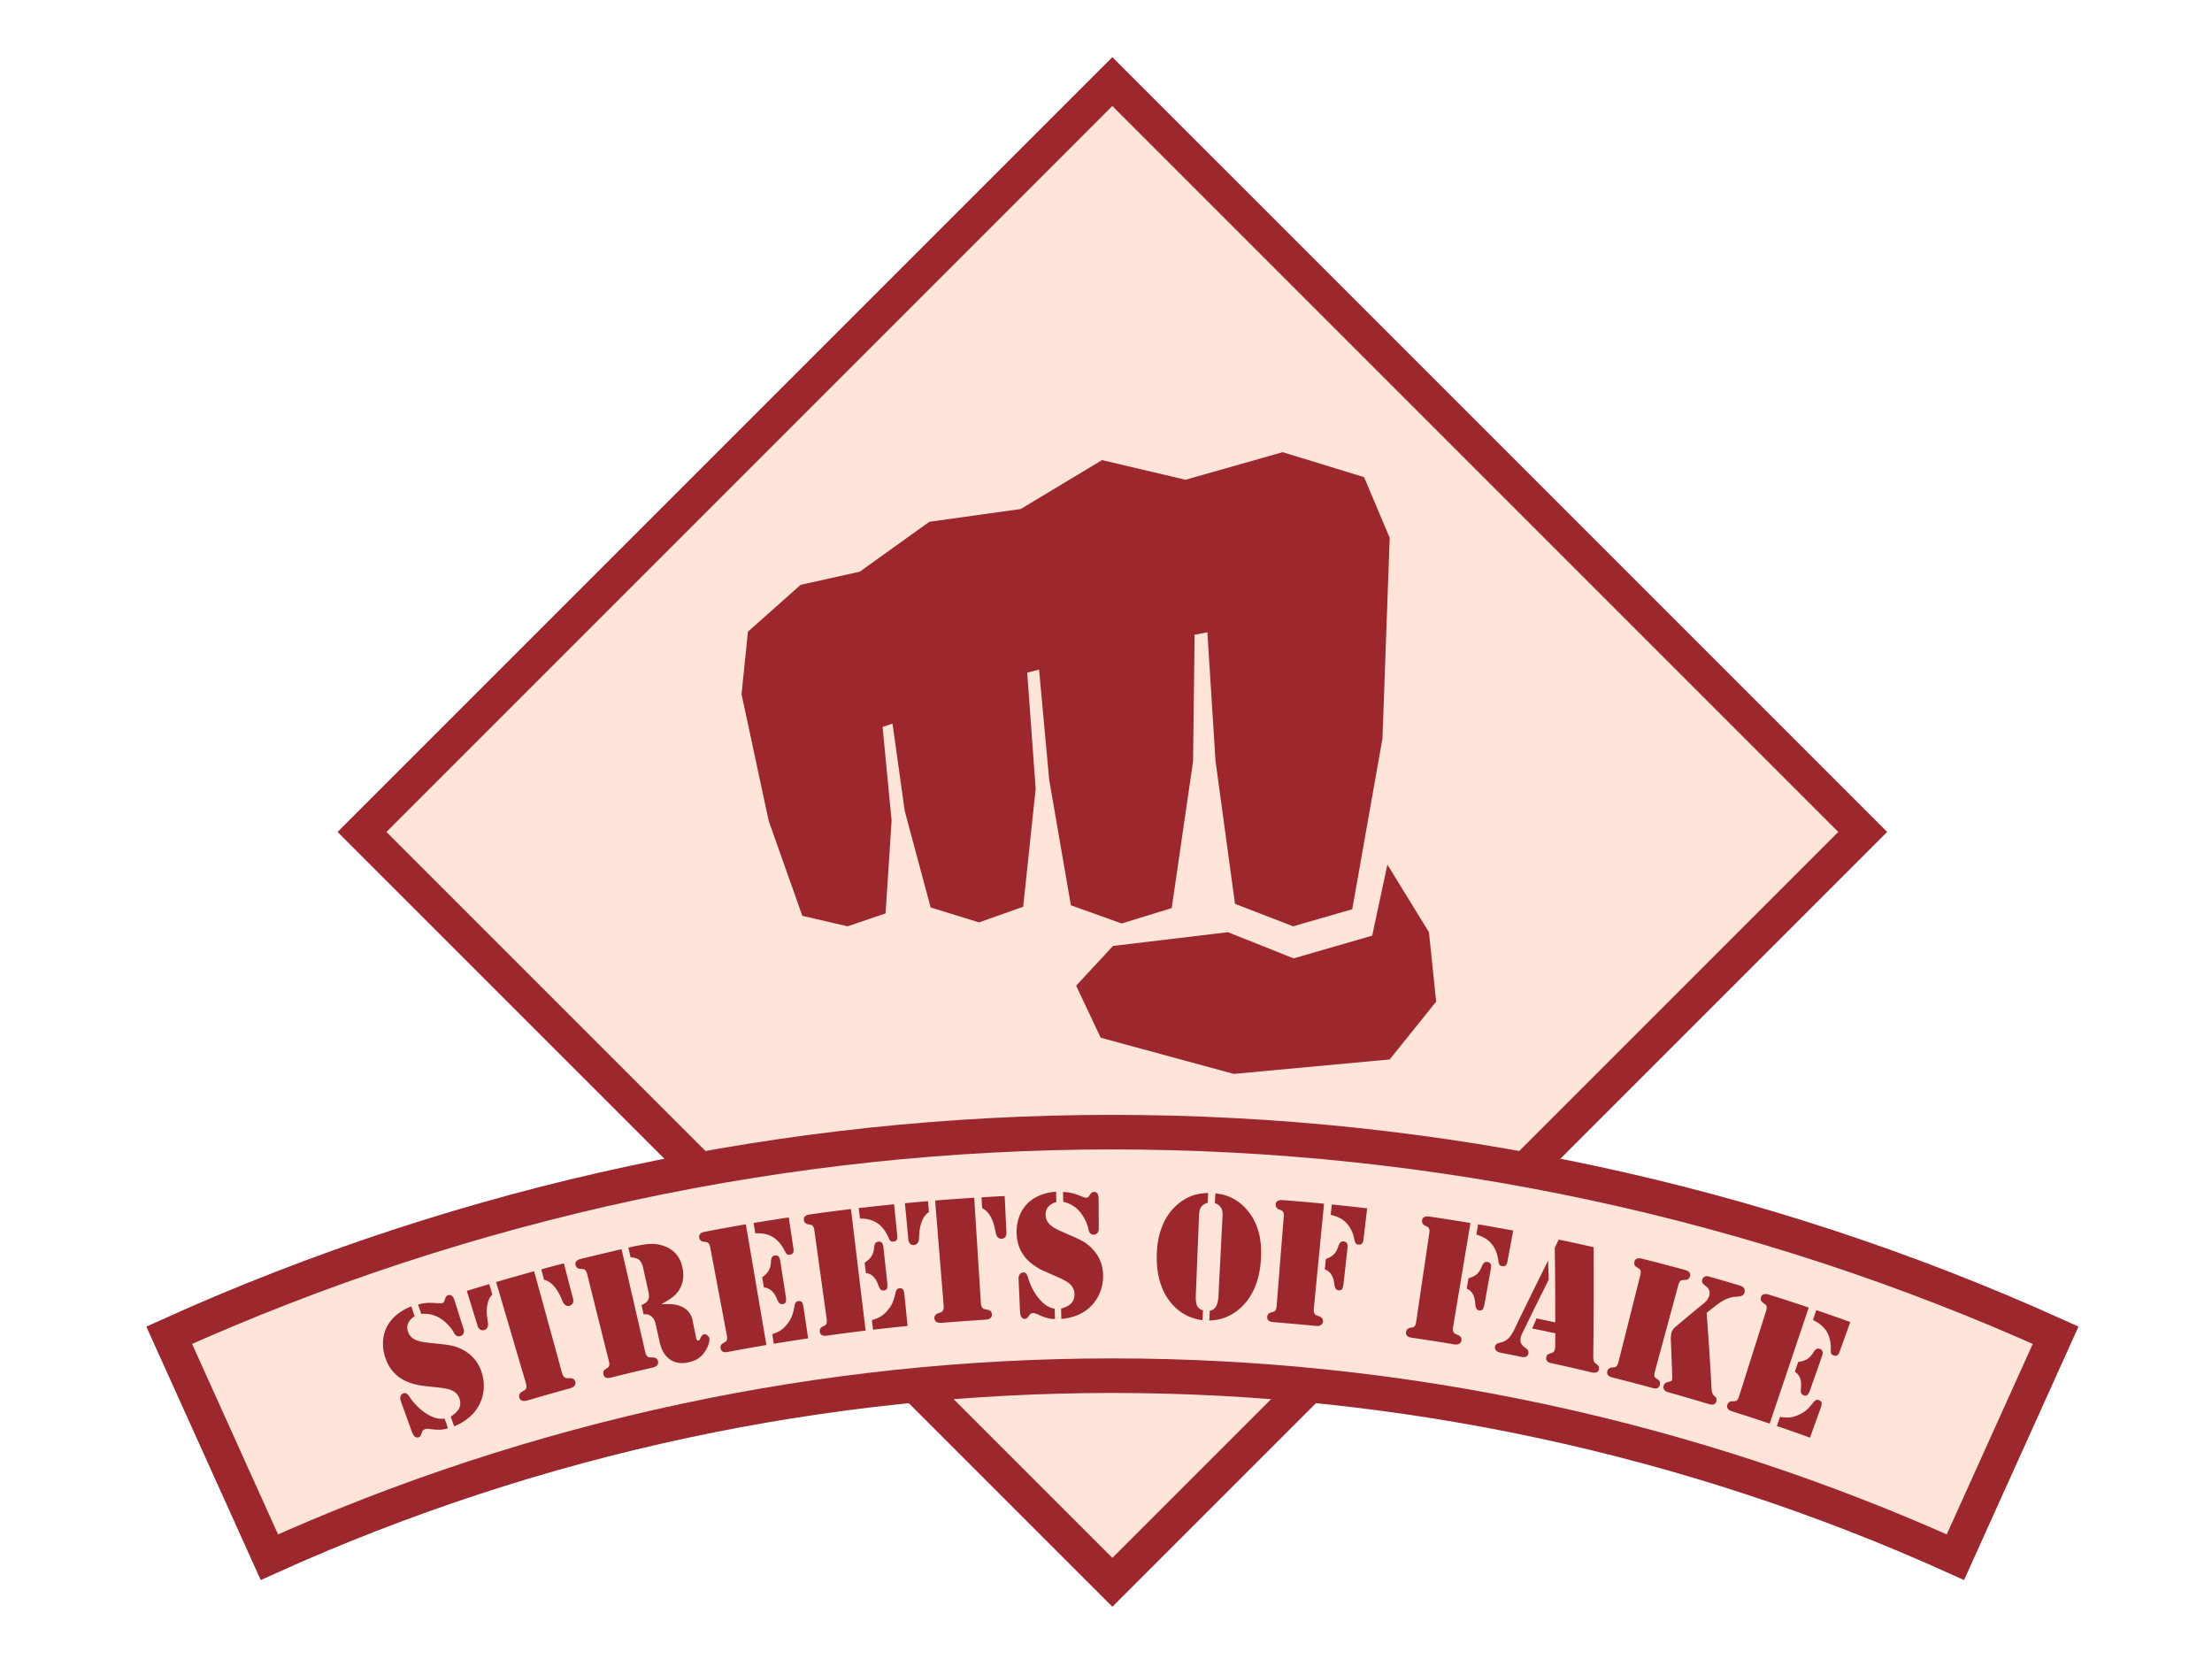 <svg xmlns="http://www.w3.org/2000/svg" viewBox="0 0 640 480" style="enable-background:new 0 0 640 480" xml:space="preserve"><style>.st0{display:none}.st3{fill:#9c272d}</style><g id="Capa_3"><path transform="rotate(-45.001 321.845 240.711)" style="fill:#ffe4da;stroke:#9c272d;stroke-width:10;stroke-miterlimit:10" d="M168.33 87.19h307.03v307.03H168.33z"/><path id="Puño" class="st3" d="m216.4 182.77 15.25-13.56 17.1-3.8 20.14-14.44 26.45-3.7 23.51-14.15 24.14 5.69 28.12-7.98 23.56 7.22 7.41 17.56-2.09 58.06-8.74 49.4-17.1 4.94-16.83-6.5-5.64-41.42-2.35-37.15-3.69.7-.45 36.66-6.18 42.44-14.49 4.45-14.68-5.26-6.29-36.41-2.91-31.78-3.44.86 2.45 33.63-3.61 34.12-12.79 4.53-13.99-4.33-7.48-27.87-3.55-25.31-2.87.96 2.61 27.12-1.75 26.83-11.01 3.73-13.08-3.04-9.72-27.46-7.86-36.66z"/><path id="Pulgar" class="st3" d="m311.36 285.19 10.67-11.5 33.26-3.98 18.98 7.58 22.75-6.58 4.39-20.56 12.03 19.56 2.09 20.08-13.45 16.74-45.12 4.18-38.49-10.46z"/><path d="M565.76 450.54c-155.07-70.02-332.75-70.02-487.82 0-9.66-21.41-19.33-42.81-28.99-64.22 173.5-78.34 372.31-78.34 545.81 0-9.67 21.41-19.34 42.82-29 64.22z" style="fill:#ffe4da"/><path d="M565.76 450.54c-155.07-70.02-332.75-70.02-487.82 0-9.66-21.41-19.33-42.81-28.99-64.22 173.5-78.34 372.31-78.34 545.81 0-9.67 21.41-19.34 42.82-29 64.22z" style="fill:none;stroke:#9c272d;stroke-width:10;stroke-miterlimit:10"/><path class="st3" d="M119 377.97c.32.94.64 1.88.96 2.83-.91.62-1.53 1.31-1.86 2.07-.33.76-.34 1.57-.05 2.42.28.82.75 1.46 1.39 1.92.65.47 1.55.81 2.72 1.03.8.15 2.57.35 5.3.63 1.65.16 2.96.38 3.92.64s1.92.67 2.87 1.22c2.54 1.44 4.24 3.58 5.13 6.4.67 2.13.78 4.23.34 6.32-.44 2.08-1.36 3.9-2.77 5.47-.76.83-1.64 1.58-2.64 2.25-1 .67-1.98 1.17-2.93 1.49-.32-.93-.63-1.87-.95-2.8 1.23-.8 2.04-1.6 2.43-2.42.39-.81.42-1.75.07-2.8-.36-1.1-1.15-1.92-2.37-2.44-.81-.33-2.22-.61-4.25-.81-2.23-.23-3.77-.4-4.62-.53-.85-.13-1.69-.33-2.53-.6-3.73-1.15-6.27-3.51-7.57-7.14-.67-1.86-.91-3.7-.72-5.55.19-1.84.8-3.49 1.83-4.93 1.41-2 3.52-3.57 6.3-4.67zm9.65 32.48c.32.93.64 1.87.95 2.8-1.26.43-2.78.52-4.57.29-.67-.08-1.12-.12-1.37-.13-.24-.01-.47.03-.67.1-.31.11-.52.24-.64.4-.12.16-.27.51-.46 1.06-.15.46-.38.74-.71.86-.86.31-1.54-.24-2.04-1.64-1.07-2.96-2.13-5.92-3.2-8.89-.16-.46-.18-.89-.04-1.3.14-.41.39-.69.76-.84.34-.14.65-.13.92.02s.58.48.92.98c.86 1.28 1.84 2.4 2.95 3.39 1.11.99 2.26 1.75 3.45 2.29 1.24.57 2.48.77 3.75.61zm-6.77-30.3c-.3-.9-.6-1.8-.91-2.71 1-.26 1.9-.42 2.68-.47.78-.05 1.93-.01 3.43.12.37.03.66 0 .87-.06.31-.1.5-.28.58-.54.1-.3.21-.59.31-.89.15-.45.41-.73.78-.85.44-.14.82-.08 1.13.17.31.26.57.73.79 1.42.86 2.72 1.72 5.44 2.59 8.16.15.48.14.91-.03 1.3s-.46.65-.88.78c-.32.1-.65.09-1-.04-.19-.09-.36-.21-.5-.37-.15-.16-.34-.45-.56-.87-.44-.75-1.01-1.48-1.73-2.2a12.03 12.03 0 0 0-2.28-1.8c-1.59-.93-3.35-1.32-5.27-1.15zM135.06 373.5c2.16-.67 4.32-1.32 6.49-1.97l.9 3.01c-.64.68-1.06 1.43-1.28 2.25-.36 1.34-.43 2.81-.21 4.43.07.53.14 1.06.22 1.59.07.51.01.93-.18 1.29-.18.36-.48.59-.88.72-.42.13-.81.09-1.16-.13-.36-.22-.61-.56-.76-1.04-1.05-3.39-2.09-6.77-3.14-10.15zm19.48-5.69 8.07 29.4c.18.65.43 1.09.74 1.3.17.13.32.2.44.22.12.01.51.02 1.17.02.8-.02 1.3.34 1.5 1.07.12.44.01.84-.33 1.22-.24.28-.72.52-1.42.71a619.063 619.063 0 0 0-11.19 3.17c-.26.08-.51.15-.77.23-.68.2-1.23.24-1.65.12-.42-.12-.69-.4-.83-.85-.22-.73.02-1.3.71-1.7.56-.35.89-.56.99-.63.1-.07.18-.21.24-.41.15-.35.13-.85-.06-1.5-2.87-9.75-5.74-19.5-8.6-29.25 3.66-1.07 7.32-2.11 10.99-3.12zm8.6-2.29 2.67 10.27c.13.49.09.91-.1 1.29-.19.37-.5.61-.92.72-.41.11-.78.06-1.12-.15-.34-.2-.62-.54-.83-1-.22-.49-.43-.98-.65-1.47-.66-1.49-1.49-2.71-2.5-3.66-.63-.58-1.39-1-2.27-1.24-.27-1.01-.55-2.02-.82-3.03 2.18-.59 4.36-1.16 6.54-1.73zM179.83 361.43c2.28 9.9 4.57 19.81 6.85 29.71.15.66.38 1.1.68 1.33.17.14.31.22.43.23.12.02.51.04 1.16.07.8.01 1.29.39 1.45 1.13.1.44-.03.84-.37 1.2-.25.27-.73.48-1.42.64-.27.06-.54.12-.8.18-3.51.81-7.01 1.65-10.51 2.52l-.61.15c-.56.14-1.03.14-1.39-.01-.36-.15-.6-.43-.7-.85-.17-.69.02-1.22.6-1.6.47-.32.75-.5.82-.57.08-.06.14-.18.2-.36.12-.32.11-.77-.04-1.35-2.1-8.4-4.2-16.8-6.29-25.2-.15-.59-.35-.99-.62-1.21-.14-.13-.26-.2-.36-.22-.1-.02-.45-.05-1.04-.1-.72-.05-1.16-.42-1.34-1.11-.11-.42-.03-.78.24-1.09.27-.31.7-.54 1.3-.69.22-.05.43-.11.65-.16 3.69-.89 7.4-1.78 11.11-2.64zm11.52 15.93c1.54-.09 2.75-.07 3.61.05.86.12 1.67.36 2.42.71.79.38 1.44.9 1.95 1.56.51.65.85 1.39 1.02 2.2.36 1.75.72 3.51 1.07 5.26.11.54.33.78.67.71a.51.51 0 0 0 .3-.18c.07-.1.17-.27.28-.52.28-.66.63-1.03 1.05-1.11.27-.05.57.04.91.3.33.25.53.53.59.84.1.53 0 1.21-.32 2.06-.32.85-.77 1.64-1.34 2.37-.54.69-1.16 1.24-1.86 1.64-.71.4-1.57.71-2.6.93-2.08.44-3.84.15-5.29-.87-1.45-1.02-2.43-2.67-2.94-4.95-.32-1.42-.63-2.84-.95-4.26-.21-.95-.34-1.49-.39-1.64-.23-.66-.59-1.19-1.07-1.6-.6-.49-1.35-.68-2.24-.58-.21-.9-.41-1.81-.62-2.71.85-.33 1.42-.71 1.72-1.13.26-.38.4-.77.44-1.19.04-.42-.03-1-.2-1.76-.5-2.24-1-4.47-1.49-6.71-.24-1.06-.62-1.81-1.14-2.25-.52-.43-1.35-.68-2.48-.74-.21-.94-.43-1.87-.64-2.81l.65-.15c1.85-.42 3.44-.7 4.78-.85 1.98-.24 3.85.04 5.59.82 2.51 1.12 4.06 3.15 4.65 6.06.49 2.39.16 4.49-.96 6.32-.47.77-1.07 1.44-1.79 2.02-.72.58-1.85 1.29-3.38 2.16zM215.8 354.23l5.94 34.92c-3.53.6-7.06 1.23-10.58 1.9l-.62.12c-.57.11-1.03.08-1.38-.09-.35-.17-.57-.47-.65-.89-.13-.7.09-1.22.69-1.56.49-.29.77-.46.85-.52.08-.06.15-.17.22-.34.14-.31.15-.76.04-1.35-1.61-8.51-3.21-17.02-4.82-25.52-.11-.59-.29-1.01-.55-1.24-.13-.13-.24-.21-.34-.24-.1-.02-.44-.08-1.03-.16-.71-.09-1.13-.49-1.27-1.18-.08-.42.02-.78.3-1.08.28-.29.73-.5 1.33-.61.22-.04.44-.08.65-.12 3.74-.73 7.48-1.4 11.22-2.04zm5.23 18.28c-.16-.99-.33-1.98-.49-2.97.87-.64 1.49-1.27 1.86-1.91.37-.64.58-1.44.65-2.42.03-.67.13-1.15.3-1.43.18-.28.46-.46.86-.52.53-.08.93.07 1.19.47.15.2.29.7.41 1.49l1.53 9.77c.13.8.13 1.37.01 1.71-.12.33-.41.54-.86.61-.37.06-.68-.01-.93-.22-.25-.2-.48-.58-.7-1.12-.47-1.13-1.01-1.97-1.62-2.52-.63-.56-1.37-.87-2.21-.94zm-2.99-18.66c3.39-.56 6.78-1.1 10.18-1.61.45 3.03.91 6.06 1.36 9.08.08.53.04.93-.13 1.2-.16.27-.46.44-.89.5-.36.06-.64.02-.83-.11-.19-.13-.4-.42-.62-.88-.94-1.89-2.1-3.25-3.49-4.1-1.39-.85-3.09-1.21-5.08-1.09-.16-.99-.33-1.99-.5-2.99zm5.85 34.94c-.15-.92-.31-1.84-.46-2.76 1.01-.34 1.83-.72 2.46-1.14.63-.42 1.24-1 1.83-1.74.59-.74 1.04-1.48 1.34-2.22.31-.74.56-1.69.76-2.86.09-.57.22-.97.39-1.2.16-.23.42-.36.76-.42.45-.07.79.02 1.01.28.22.25.38.73.49 1.44l1.35 9.06c-3.32.49-6.63 1.01-9.93 1.56zM246.21 349.81c1.41 11.72 2.82 23.44 4.24 35.17-3.55.43-7.1.89-10.64 1.38l-.62.09c-.57.08-1.03.03-1.38-.16-.34-.19-.55-.49-.61-.92-.1-.7.15-1.21.76-1.52.5-.26.79-.42.88-.48.08-.05.16-.17.24-.33.15-.3.19-.75.11-1.35l-3.57-25.73c-.08-.6-.24-1.02-.48-1.27-.12-.14-.23-.23-.33-.26s-.44-.1-1.02-.21c-.7-.13-1.11-.54-1.21-1.24-.06-.43.06-.78.35-1.06.3-.28.75-.46 1.36-.54l.66-.09c3.74-.54 7.5-1.02 11.26-1.48zm4.32 18.51c-.12-1-.23-1.99-.35-2.99.9-.59 1.55-1.2 1.95-1.82.4-.62.65-1.41.76-2.38.06-.67.18-1.14.37-1.41s.48-.43.88-.48c.53-.06.92.12 1.17.53.14.21.25.71.34 1.5.35 3.28.7 6.55 1.06 9.83.09.81.06 1.38-.08 1.7-.14.33-.43.52-.89.57-.37.04-.68-.05-.92-.26-.24-.22-.45-.6-.65-1.16-.41-1.16-.91-2.02-1.5-2.6-.57-.57-1.29-.92-2.14-1.03zm-2.07-18.77c3.41-.4 6.82-.77 10.23-1.11.31 3.05.61 6.09.92 9.14.05.53-.01.93-.18 1.19-.18.26-.48.41-.91.46-.37.04-.64-.01-.82-.15-.18-.14-.37-.44-.57-.91-.84-1.93-1.94-3.35-3.29-4.27-1.35-.91-3.02-1.36-5.02-1.34l-.36-3.01zm4.14 35.17-.33-2.78c1.02-.29 1.86-.63 2.51-1.02.65-.39 1.28-.93 1.91-1.65.62-.71 1.11-1.43 1.45-2.15.34-.72.64-1.66.9-2.82.12-.57.27-.96.44-1.18.17-.22.43-.34.78-.38.46-.05.79.06 1 .33.21.27.35.75.42 1.46.3 3.04.61 6.08.91 9.11-3.35.34-6.67.7-9.99 1.08zM261.82 348.13c2.23-.21 4.46-.41 6.69-.6.09 1.04.18 2.09.26 3.13-.75.53-1.32 1.18-1.69 1.94-.62 1.24-.98 2.67-1.09 4.29-.04.53-.07 1.07-.11 1.6-.04.51-.18.92-.43 1.22-.25.31-.58.48-1 .52-.43.04-.8-.08-1.1-.37-.3-.28-.48-.67-.53-1.17-.33-3.52-.66-7.04-1-10.56zm20.05-1.59c.64 10.14 1.28 20.29 1.93 30.43.04.67.19 1.15.45 1.43.14.16.27.27.38.3.12.04.49.12 1.13.26.78.14 1.2.6 1.24 1.36.03.45-.16.82-.56 1.12-.29.23-.8.36-1.52.4-.26.02-.53.03-.79.05-3.57.23-7.14.48-10.71.77l-.79.06c-.7.06-1.25-.01-1.63-.22-.38-.2-.59-.53-.63-1-.07-.76.28-1.27 1.03-1.52.61-.22.97-.36 1.08-.42.11-.05.21-.17.31-.35.22-.31.3-.81.24-1.48-.82-10.13-1.65-20.26-2.47-30.39 3.77-.29 7.54-.56 11.31-.8zm8.81-.49c.17 3.53.35 7.07.52 10.6.02.5-.09.91-.35 1.24-.26.32-.61.5-1.04.52-.42.02-.77-.1-1.06-.37-.29-.27-.49-.65-.6-1.15-.11-.52-.22-1.04-.34-1.57-.34-1.59-.9-2.96-1.69-4.09-.5-.7-1.15-1.26-1.95-1.68-.06-1.04-.13-2.09-.19-3.13 2.23-.14 4.47-.26 6.7-.37zM305.55 344.79c.03.99.05 1.99.08 2.98-1.04.32-1.83.8-2.36 1.43-.53.63-.78 1.4-.75 2.29.03.87.28 1.61.75 2.25.47.64 1.23 1.23 2.26 1.79.71.38 2.32 1.1 4.81 2.18 1.51.65 2.68 1.24 3.51 1.77.83.54 1.61 1.21 2.35 2.01 1.97 2.13 2.95 4.68 2.96 7.64.01 2.23-.51 4.27-1.53 6.13a11.562 11.562 0 0 1-4.21 4.4c-.96.57-2 1.02-3.15 1.36-1.14.34-2.21.53-3.2.55-.02-.99-.05-1.97-.07-2.96 1.39-.4 2.39-.92 3-1.59.61-.66.9-1.54.88-2.65-.02-1.16-.53-2.17-1.52-3.03-.66-.56-1.92-1.24-3.77-2.04-2.04-.88-3.44-1.5-4.2-1.87-.76-.37-1.49-.81-2.2-1.32-3.18-2.2-4.88-5.21-5.05-9.07-.09-1.97.22-3.81.94-5.51.72-1.7 1.77-3.09 3.16-4.16 1.92-1.48 4.37-2.35 7.31-2.58zm-.39 33.88c.03.99.05 1.97.08 2.96-1.31.04-2.78-.33-4.39-1.08a19.1 19.1 0 0 0-1.25-.53c-.23-.08-.45-.11-.66-.11-.32.01-.56.08-.72.2-.16.12-.4.41-.74.87-.27.39-.58.59-.91.61-.9.04-1.38-.68-1.45-2.17l-.42-9.44c-.02-.48.09-.9.34-1.25s.57-.54.96-.57c.36-.03.65.06.86.29.21.23.41.63.58 1.21.44 1.47 1.03 2.84 1.79 4.11.75 1.27 1.61 2.34 2.58 3.21.99.91 2.1 1.47 3.35 1.69zm2.47-30.95-.06-2.85c1.02.05 1.91.16 2.66.35.75.19 1.82.56 3.2 1.13.34.13.62.2.84.2.32 0 .56-.12.71-.35l.55-.76c.27-.38.6-.58.99-.58.46 0 .8.16 1.01.5.21.33.32.87.33 1.59.02 2.85.04 5.71.05 8.56 0 .5-.13.91-.41 1.23-.27.32-.63.49-1.06.49-.33 0-.64-.11-.93-.33-.15-.14-.27-.3-.37-.5-.09-.2-.19-.53-.27-1-.19-.84-.52-1.72-.99-2.61a12.08 12.08 0 0 0-1.62-2.39c-1.22-1.37-2.77-2.27-4.63-2.68zM349.43 347.99c-.88.27-1.5.67-1.88 1.19-.38.52-.59 1.3-.63 2.34l-.93 23.18c-.06 1.52.09 2.6.45 3.24.29.53.83.93 1.62 1.19-.04.95-.08 1.9-.13 2.85-3.54-.47-6.47-2.01-8.81-4.66-3.05-3.44-4.55-8.15-4.43-14.15.06-3.01.55-5.72 1.47-8.13.92-2.41 2.25-4.44 4.01-6.09 1.34-1.26 2.78-2.2 4.32-2.82 1.54-.62 3.23-.93 5.07-.94-.05.94-.09 1.87-.13 2.8zm2.08.1c.04-.93.09-1.87.13-2.8 1.83.17 3.49.64 4.97 1.4 1.48.76 2.83 1.83 4.05 3.2 3.23 3.65 4.59 8.55 4.16 14.66-.42 5.99-2.35 10.54-5.7 13.69-2.58 2.44-5.64 3.71-9.23 3.83.05-.95.09-1.9.14-2.85.42-.08.76-.2 1-.35.24-.15.47-.38.68-.68.47-.69.74-1.75.82-3.18.4-7.72.79-15.45 1.19-23.17.05-.92-.07-1.65-.34-2.2-.18-.37-.41-.67-.68-.89-.28-.23-.67-.45-1.19-.66zM383.09 348.27c-.99 10.12-1.97 20.23-2.96 30.35-.07.67.01 1.17.22 1.48.11.19.22.3.33.36.11.05.47.2 1.08.43.75.27 1.09.78 1.01 1.54-.05.45-.29.79-.74 1.02-.33.18-.84.23-1.54.16-.27-.03-.54-.05-.82-.08-3.57-.35-7.13-.66-10.7-.95-.21-.02-.42-.03-.62-.05-.58-.05-1.01-.2-1.31-.45-.29-.26-.43-.6-.39-1.03.05-.71.41-1.15 1.07-1.32.55-.15.86-.24.96-.28.09-.04.19-.13.3-.28.21-.26.35-.69.39-1.3.69-8.63 1.37-17.26 2.06-25.89.05-.6-.02-1.05-.2-1.34-.09-.16-.18-.27-.27-.32-.09-.05-.41-.19-.95-.42-.66-.28-.96-.77-.91-1.47.03-.43.22-.75.57-.96.35-.21.83-.29 1.44-.24.22.02.44.03.66.05 3.78.29 7.55.62 11.32.99zm.21 19 .3-2.99c1.02-.38 1.79-.83 2.31-1.34.51-.51.93-1.24 1.25-2.18.2-.64.42-1.07.67-1.3.24-.23.56-.32.96-.28.53.06.88.31 1.03.77.09.24.09.75.01 1.54-.36 3.28-.72 6.55-1.09 9.83-.09.81-.24 1.36-.44 1.65-.2.29-.54.41-.99.36-.37-.04-.65-.19-.84-.46-.19-.26-.31-.69-.38-1.27-.17-1.22-.47-2.17-.91-2.86a3.717 3.717 0 0 0-1.88-1.47zm2.03-18.78c3.41.35 6.82.72 10.23 1.12-.35 3-.71 6-1.06 8.99-.07.58-.22.99-.45 1.23-.23.23-.57.33-1.02.27-.33-.04-.58-.16-.76-.36-.17-.2-.3-.53-.38-.97-.15-.87-.39-1.68-.72-2.43-.32-.75-.71-1.4-1.16-1.96a7.373 7.373 0 0 0-2.1-1.82c-.79-.45-1.75-.8-2.9-1.06.11-1 .21-2 .32-3.01zM425.44 353.85l-5.01 30.08c-.11.67-.07 1.16.12 1.49.1.19.2.32.31.38.1.06.45.23 1.05.51.73.32 1.04.85.91 1.6-.08.44-.34.77-.8.97-.34.15-.85.17-1.55.05-.27-.05-.54-.09-.81-.14-3.54-.59-7.09-1.15-10.64-1.67l-.62-.09c-.57-.08-1-.26-1.27-.54-.28-.28-.39-.63-.32-1.06.1-.7.49-1.12 1.16-1.25.56-.11.88-.18.97-.21.09-.03.2-.11.32-.25.23-.24.39-.67.48-1.27 1.27-8.56 2.54-17.13 3.8-25.69.09-.6.05-1.05-.11-1.35-.08-.17-.16-.28-.25-.34s-.39-.22-.92-.49c-.64-.32-.91-.83-.81-1.53.06-.43.27-.73.64-.92.36-.18.85-.23 1.45-.14.22.03.44.06.66.1 3.75.55 7.5 1.14 11.24 1.76zm-1.07 18.98c.17-.99.34-1.98.5-2.97 1.05-.31 1.85-.71 2.4-1.18.55-.47 1.01-1.17 1.39-2.09.25-.62.5-1.04.76-1.25.26-.21.59-.28.98-.21.53.09.85.37.98.83.08.24.04.76-.1 1.54-.58 3.24-1.17 6.49-1.75 9.73-.14.8-.33 1.34-.55 1.61-.22.28-.56.37-1.01.29-.37-.07-.64-.24-.81-.51-.17-.27-.27-.71-.3-1.29-.09-1.23-.33-2.2-.72-2.92-.4-.71-.99-1.24-1.77-1.58zm3.29-18.6c3.39.58 6.77 1.18 10.16 1.81-.55 2.97-1.11 5.93-1.66 8.9-.11.58-.29.98-.53 1.19-.25.22-.59.29-1.04.2-.33-.06-.57-.2-.73-.41-.16-.21-.26-.55-.32-1-.1-.88-.28-1.7-.55-2.47-.27-.77-.61-1.45-1.03-2.03-.56-.8-1.22-1.46-1.98-1.96s-1.7-.92-2.83-1.25l.51-2.98zM447.92 364.74c.06 1.84.12 3.68.17 5.52-2.59 5.17-5.15 10.35-7.66 15.54-.22.45-.38.88-.46 1.28-.21 1.07.1 1.93.95 2.57.25.19.5.38.75.58.47.36.65.84.52 1.43-.17.85-.84 1.15-1.99.92-2.01-.41-4.02-.8-6.03-1.19-.59-.11-1.02-.33-1.31-.66-.29-.33-.39-.72-.31-1.18.09-.49.52-.83 1.28-1.02.71-.18 1.25-.36 1.6-.55.36-.19.72-.46 1.09-.83.58-.61 1.13-1.46 1.65-2.56 3.2-6.64 6.44-13.25 9.75-19.85zm3.07-6.09c3.37.7 6.74 1.44 10.1 2.2.08 10.44.04 20.86-.11 31.27 0 .55.03 1.05.1 1.49.07.35.32.69.76 1.01.37.28.6.54.72.76.11.22.13.5.05.81-.21.87-.93 1.16-2.16.87-3.92-.94-7.85-1.84-11.78-2.69-.47-.1-.82-.31-1.06-.61-.23-.31-.3-.66-.22-1.07.07-.34.19-.58.35-.72.16-.14.49-.29.99-.45.35-.1.62-.24.79-.41.17-.18.29-.41.36-.72.06-.29.09-.55.09-.78.01-1.28.02-2.56.04-3.84-2.23-.48-4.47-.96-6.7-1.41.42-.96.85-1.93 1.27-2.89 1.8.37 3.61.75 5.41 1.14 0-7.19-.04-14.39-.14-21.6.37-.79.75-1.58 1.14-2.36zM477.55 401.42c-3.48-.94-6.97-1.85-10.47-2.73l-.61-.15c-.56-.14-.97-.36-1.22-.67-.25-.3-.32-.66-.22-1.08.17-.69.6-1.06 1.28-1.13.57-.05.9-.09 1-.11.1-.02.21-.09.34-.22.26-.22.46-.62.61-1.21 2.11-8.4 4.22-16.79 6.34-25.19.15-.59.16-1.04.03-1.36-.06-.18-.13-.3-.21-.36-.08-.06-.37-.26-.87-.58-.61-.38-.83-.92-.66-1.61.1-.42.35-.7.73-.85.38-.15.87-.14 1.47.01.22.05.43.11.65.16 3.7.93 7.4 1.9 11.09 2.9l.65.18c.6.16 1.02.4 1.29.71.26.31.33.68.22 1.1-.19.68-.64 1.04-1.36 1.08-.59.04-.94.06-1.04.08-.1.02-.22.09-.36.21-.27.21-.48.61-.64 1.2-2.26 8.36-4.53 16.71-6.79 25.07-.25.94-.18 1.55.24 1.84l.66.45c.54.36.72.9.52 1.6-.24.87-.91 1.15-2.02.85-.24-.08-.45-.13-.65-.19zm16.23-21.57c.56 7.27 1.03 14.54 1.42 21.79.03.59.1 1.05.22 1.38.12.33.32.63.6.87.28.27.45.45.52.56.15.3.16.64.05 1.02-.27.88-.98 1.14-2.15.78-3.9-1.18-7.82-2.32-11.74-3.42-.56-.16-.96-.4-1.19-.74-.23-.33-.29-.73-.16-1.2.15-.53.55-.87 1.22-1.01.41-.08.7-.17.86-.26.16-.09.28-.24.36-.45.03-.12.04-.4.04-.85-.11-3.46-.25-6.93-.39-10.4-.05-.96.02-1.75.18-2.37.16-.58.57-1.15 1.22-1.71 2.7-2.28 5.42-4.55 8.17-6.79.78-.62 1.29-1.36 1.53-2.21.13-.46.13-.93 0-1.4-.13-.47-.38-.85-.74-1.13l-.78-.63c-.49-.39-.66-.86-.51-1.41.13-.45.4-.77.83-.95.28-.12.69-.1 1.22.05 2.94.84 5.87 1.69 8.8 2.57.58.17.99.44 1.23.79.24.35.29.76.15 1.23-.21.7-.74 1.08-1.58 1.15-.49.04-.97.09-1.46.13-.6.04-1.42.28-2.46.73-.78.35-1.81 1.01-3.08 1.99-.8.63-1.59 1.26-2.38 1.89zM523.33 378.32l-11.31 33.57c-3.43-1.15-6.86-2.28-10.31-3.37-.2-.06-.4-.13-.6-.19-.56-.18-.95-.42-1.18-.74-.23-.32-.29-.68-.16-1.1.21-.68.66-1.03 1.35-1.05.57-.02.91-.04 1-.05.1-.01.22-.08.36-.2.27-.2.5-.59.68-1.17 2.61-8.25 5.23-16.51 7.84-24.76.18-.58.22-1.03.11-1.35-.05-.18-.11-.3-.19-.37s-.36-.28-.84-.63c-.59-.42-.77-.97-.56-1.64.13-.41.39-.68.78-.8s.88-.09 1.47.1c.21.07.43.13.64.2 3.65 1.13 7.29 2.32 10.92 3.55zm-4.03 18.58c.32-.95.65-1.9.97-2.85 1.08-.14 1.93-.41 2.57-.79.63-.39 1.21-.99 1.73-1.82.34-.58.66-.95.95-1.11.29-.17.63-.18 1.01-.05.51.18.79.51.84.98.04.25-.08.75-.34 1.5-1.09 3.11-2.19 6.22-3.28 9.33-.27.77-.54 1.27-.81 1.5-.27.24-.62.28-1.06.12-.36-.13-.6-.34-.73-.64-.12-.3-.16-.74-.09-1.32.12-1.22.04-2.22-.25-3-.28-.77-.79-1.39-1.51-1.85zm6.21-17.84c3.29 1.12 6.57 2.27 9.84 3.44-1.04 2.88-2.07 5.76-3.11 8.64-.18.51-.41.84-.68 1-.27.16-.62.16-1.03.02-.35-.13-.58-.29-.69-.49-.11-.2-.15-.56-.13-1.07.06-2.11-.33-3.87-1.16-5.28-.84-1.41-2.18-2.54-4.01-3.39.32-.96.65-1.92.97-2.87zm-11.4 33.53c.3-.88.6-1.77.9-2.65 1.06.18 1.97.24 2.73.17.76-.07 1.58-.29 2.45-.66.88-.37 1.63-.81 2.25-1.31.62-.5 1.3-1.22 2.04-2.16.36-.46.66-.75.92-.87.25-.12.55-.12.87 0 .44.16.69.4.77.73.08.33-.01.83-.25 1.5-1.03 2.87-2.07 5.75-3.1 8.62-3.19-1.16-6.38-2.28-9.58-3.37z"/></g></svg>